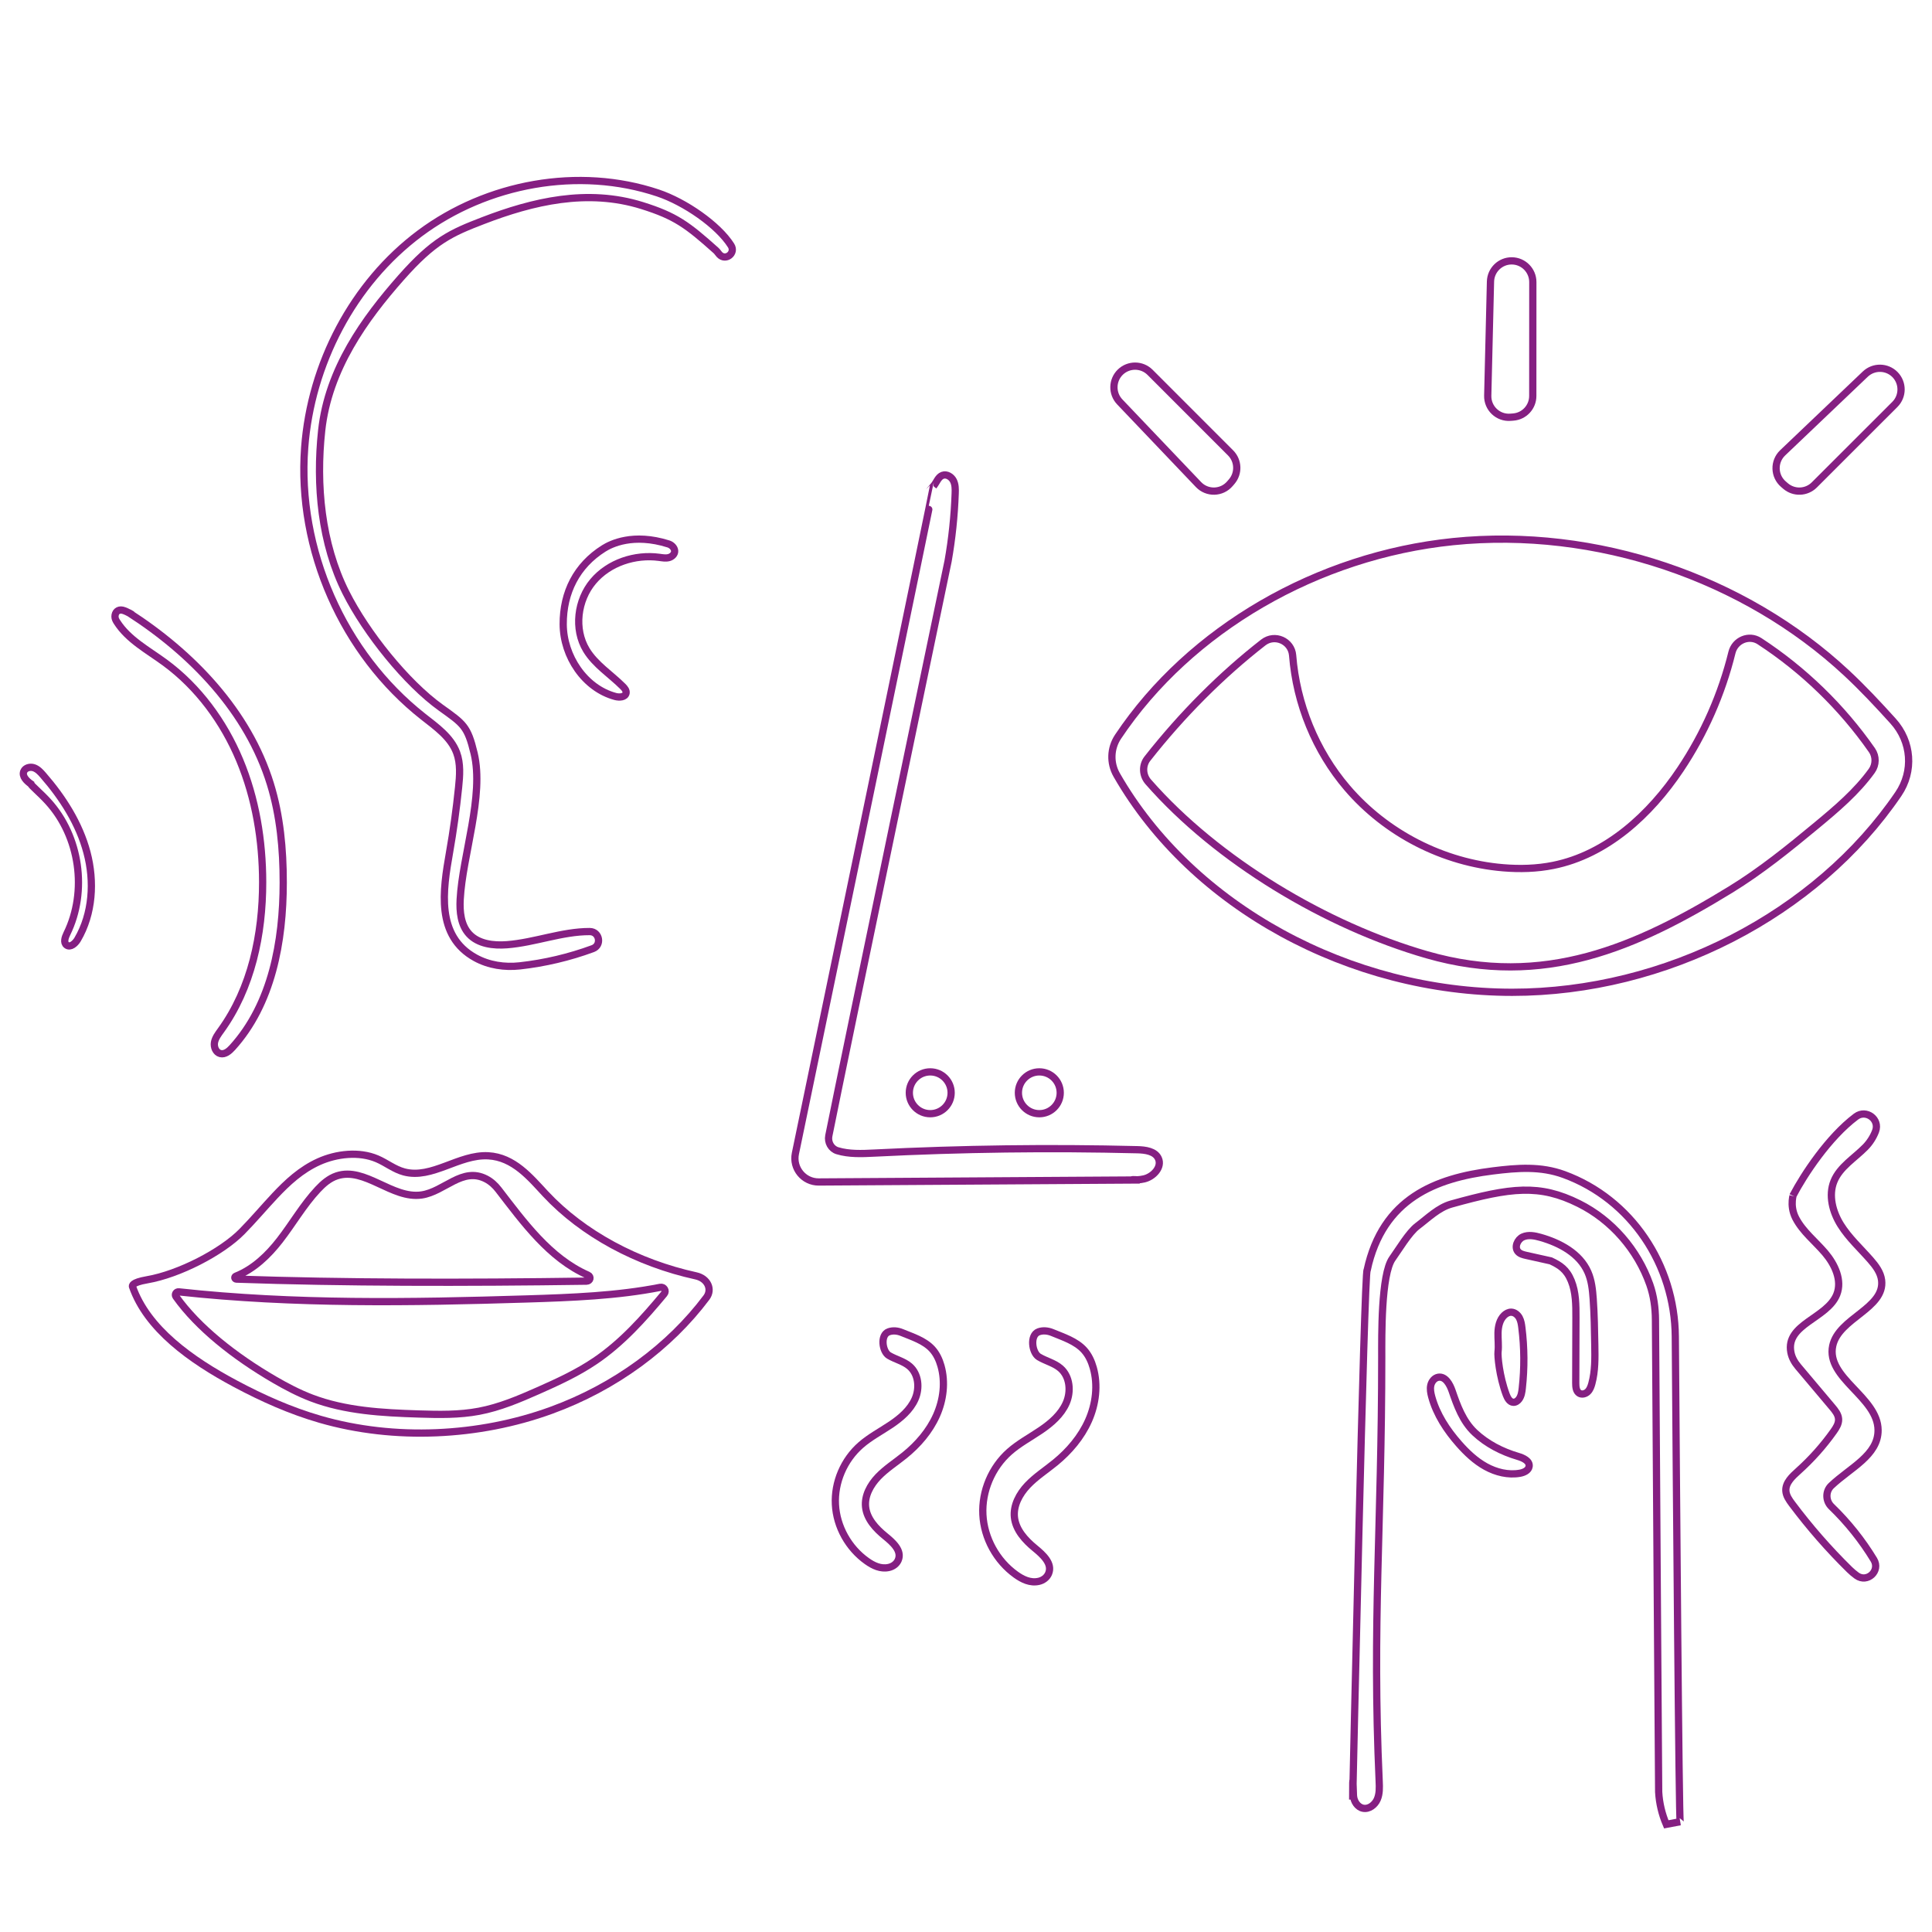 <?xml version="1.0" encoding="utf-8"?>
<!-- Generator: Adobe Adobe Illustrator 24.2.0, SVG Export Plug-In . SVG Version: 6.00 Build 0)  -->
<svg version="1.1" xmlns="http://www.w3.org/2000/svg" xmlns:xlink="http://www.w3.org/1999/xlink" x="0px" y="0px" width="800px"
	 height="800px" viewBox="0 0 800 800" style="enable-background:new 0 0 800 800;" xml:space="preserve">
<style type="text/css">
	.st0{fill:none;stroke:#851F82;stroke-width:3;stroke-miterlimit:10;}
	.st1{fill:none;stroke:#000000;stroke-width:3;stroke-miterlimit:10;}
	.st2{fill:#851F82;stroke:#851F82;stroke-width:3;stroke-miterlimit:10;}
	.st3{fill:none;stroke:#F29200;stroke-width:3;stroke-miterlimit:10;}
	.st4{fill:#F29200;stroke:#F29200;stroke-width:3;stroke-miterlimit:10;}
</style>
<g id="Layer_1">
</g>
<g id="Layer_2">
</g>
<g id="Layer_3">
	<path class="st0" d="M12.82,324.64c-1.77-1.24-3.77-3.18-2.98-5.2c0.6-1.52,2.62-2.05,4.17-1.53s2.72,1.78,3.79,3.01
		c8.15,9.35,15.03,20.09,18.21,32.08c3.19,11.99,2.39,25.35-3.89,36.04c-0.98,1.66-3.02,3.45-4.55,2.28
		c-1.35-1.03-0.64-3.15,0.11-4.68c8.64-17.59,5.4-40.31-7.81-54.78C16.6,328.28,12.79,325.18,12.82,324.64z"/>
	<path class="st0" d="M53.25,253.64c26.36,16.93,49.45,40.99,58.69,70.93c4.07,13.18,5.35,27.08,5.34,40.87
		c-0.01,24.4-4.68,50.28-21.08,68.35c-1.31,1.45-3.09,2.95-4.98,2.47c-1.85-0.47-2.74-2.73-2.41-4.6c0.34-1.88,1.55-3.46,2.66-5
		c12.67-17.52,17.31-39.78,17.29-61.4c-0.02-17.24-2.86-34.58-9.5-50.49c-6.64-15.91-17.2-30.33-31.11-40.51
		c-6.98-5.11-15-9.37-19.67-16.64c-0.45-0.69-0.87-1.45-0.87-2.28c0-1.88,1.28-3.07,3.12-2.68S56.57,255.61,53.25,253.64z"/>
	<path class="st0" d="M97.88,529.65c-0.74-0.03-0.91-0.93-0.23-1.2c7.46-2.97,13.39-8.72,18.14-14.82
		c5.41-6.95,9.73-14.62,15.8-21.11c2.19-2.34,4.71-4.58,7.9-5.63c11.63-3.83,22.87,9.69,35.08,7.92
		c9.47-1.38,16.84-11.76,26.72-6.63c2.08,1.08,3.77,2.67,5.14,4.45c10.27,13.3,21.11,28.42,37.05,35.39
		c1.37,0.6,0.95,2.45-0.58,2.48C192.25,531.22,141.87,531.19,97.88,529.65z"/>
	<path class="st0" d="M60.91,529.93c13.2-2.27,30.89-11.42,39.29-19.97c4.76-4.84,9.08-9.99,13.71-14.92
		c5.09-5.41,10.75-10.69,18.09-14c7.34-3.31,16.7-4.37,24.14-1.2c3.86,1.64,7.04,4.32,11.18,5.43c11.57,3.08,22.69-7.34,34.84-6.68
		c10.56,0.58,17.34,8.91,23.71,15.75c15.46,16.57,38.03,28.66,62.32,33.97c4.8,1.05,6.9,5.55,4.32,8.99
		c-15.2,20.26-37.65,37.01-64.34,46.72c-29.82,10.85-64.82,12.59-95.61,3.68c-12.38-3.58-23.97-8.79-34.95-14.64
		c-18.68-9.95-36.67-22.89-42.74-40.3C54.77,532.51,54.33,531.06,60.91,529.93z"/>
	<path class="st0" d="M72.85,536.88c-0.62-0.88,0.12-2.07,1.19-1.95c47.76,5.21,95.97,4.43,144,2.94c18.7-0.58,37.56-1.3,55.36-4.81
		c1.54-0.3,2.63,1.47,1.62,2.68c-8.54,10.26-17.52,20.29-28.55,27.76c-7.36,4.99-15.48,8.73-23.61,12.33
		c-7.93,3.51-15.98,6.93-24.5,8.54c-8.22,1.56-16.66,1.39-25.02,1.13c-15.02-0.47-30.32-1.29-44.36-6.64
		c-5.34-2.04-10.41-4.7-15.35-7.57C97.11,561.68,81.97,549.71,72.85,536.88z"/>
	<path class="st0" d="M249.98,227.11c-11.18,7.03-16.83,18.18-16.77,31.39s8.83,26.47,21.59,29.9c1.69,0.45,4.11,0.31,4.44-1.41
		c0.19-1.04-0.58-1.99-1.33-2.73c-5.06-5.06-11.4-9-15.11-15.12c-5.25-8.68-3.74-20.62,2.79-28.38c6.53-7.77,17.36-11.32,27.42-9.97
		c1.31,0.18,2.66,0.43,3.94,0.1c1.28-0.33,2.48-1.43,2.41-2.75c-0.08-1.36-1.28-2.5-2.58-2.91
		C262.17,220.63,253.02,225.2,249.98,227.11z"/>
	<path class="st0" d="M471.96,488.6l-132.92,0.83c-6.25,0.04-10.95-5.68-9.68-11.8c11.27-54.3,57.34-276.32,57.17-276.33
		c1.29-1.5,1.89-3.78,3.75-4.47c1.71-0.64,3.67,0.57,4.5,2.2c0.83,1.63,0.81,3.55,0.74,5.37c-0.33,9.36-1.31,18.7-2.94,27.93
		c0,0-42.97,205.75-49.39,237.98c-0.53,2.67,0.97,5.39,3.57,6.18c4.77,1.45,10.12,1.24,15.19,0.98c36.3-1.83,72.67-2.3,109-1.4
		c3.32,0.08,7.32,0.6,8.7,3.61c1.65,3.59-2.07,7.58-5.91,8.47C469.91,489.06,465.84,488.17,471.96,488.6z"/>
	<path class="st0" d="M462.42,320.92c-2.86-4.99-2.65-11.08,0.55-15.88c29.81-44.61,82.65-75.04,138.71-80.77
		c59.26-6.06,120.66,15.03,162.88,54.35c6.77,6.3,13.06,13.03,19.31,19.94c7.72,8.53,8.61,20.79,2.2,30.22
		c-33.91,49.87-96.4,82.11-159.9,82.11C559.09,410.88,493.77,375.61,462.42,320.92z"/>
	<path class="st0" d="M496.28,200.65c-10.84-11.38-21.7-22.76-32.61-34.23c-3.3-3.47-3.21-8.96,0.21-12.31l0,0
		c3.44-3.36,8.94-3.33,12.34,0.07l33.34,33.36c3.23,3.24,3.43,8.41,0.46,11.89l-0.75,0.87C505.89,204.24,499.86,204.4,496.28,200.65
		z"/>
	<path class="st0" d="M616.04,163.84c0.38-15.71,0.76-31.44,1.14-47.26c0.12-4.79,4.06-8.61,8.85-8.56l0,0
		c4.81,0.05,8.68,3.97,8.68,8.78l-0.02,47.16c0,4.57-3.52,8.38-8.08,8.73l-1.15,0.09C620.3,173.18,615.91,169.03,616.04,163.84z"/>
	<path class="st0" d="M738.15,187.52c11.38-10.84,22.76-21.7,34.23-32.61c3.47-3.3,8.96-3.21,12.31,0.21v0
		c3.36,3.44,3.33,8.94-0.07,12.34l-33.36,33.34c-3.24,3.23-8.41,3.43-11.89,0.46l-0.87-0.75
		C734.56,197.14,734.4,191.1,738.15,187.52z"/>
	<path class="st0" d="M523.11,266.03c4.74-3.68,11.67-0.62,12.14,5.36c1.57,20.02,9.5,39.54,22.55,54.82
		c16.12,18.88,39.86,31.05,64.6,33.11c6.92,0.58,13.93,0.39,20.74-0.98c22.15-4.45,40.14-21.01,52.7-39.79
		c9.85-14.72,17.09-31.17,21.32-48.36c1.25-5.06,7.04-7.55,11.41-4.7c18.2,11.88,34.1,27.29,46.54,45.12
		c1.8,2.58,1.76,6.06-0.08,8.61c-6.24,8.65-14.58,15.71-22.84,22.56c-11.43,9.48-23.01,18.86-35.67,26.62
		c-38.77,23.74-77.15,40.89-125.63,26.96c-41.68-11.98-86.85-38.95-115.42-71.6c-2.39-2.73-2.59-6.78-0.35-9.64
		C489.49,295.82,505.99,279.34,523.11,266.03z"/>
	<path class="st0" d="M245.46,392.81c-9.73,3.58-19.88,5.98-30.18,7.13c-6.34,0.7-12.86-0.26-18.45-3.34
		c-16.39-9.04-13.45-27.89-10.68-43.65c1.57-8.92,2.81-17.9,3.74-26.91c0.5-4.82,0.88-9.84-0.81-14.38
		c-2.41-6.47-8.48-10.69-13.9-14.96c-33.16-26.11-52.15-69.23-49.02-111.32c2.57-34.55,19.94-68.07,47.72-88.77
		s65.7-27.69,98.55-16.7c11.16,3.73,24.93,13.26,30.28,21.73c2.04,3.23-2.29,6.54-4.85,3.71c-0.49-0.54-0.87-1.18-1.37-1.62
		c-11.91-10.65-16.77-14.27-30.58-18.6c-22.73-7.13-45.35-1.67-65.85,6.22c-13.37,5.14-20.44,8.28-34.01,23.64
		c-15.01,17-30.09,37.8-32.85,63.27c-2.44,22.54-0.18,46.8,10.01,67.06c8.47,16.83,25.06,37.48,39.34,47.71
		c9.35,6.7,11.07,7.66,13.76,18.85c4.26,17.76-4.81,42.33-5.76,60.57c-0.27,5.05,0.27,10.56,3.69,14.29
		c3.81,4.15,10.08,4.88,15.69,4.45c11.49-0.89,22.8-5.48,34.25-5.45C248.26,385.74,249.28,391.41,245.46,392.81z"/>
	<circle class="st0" cx="385.19" cy="452.5" r="8.66"/>
	<circle class="st0" cx="430.36" cy="452.5" r="8.66"/>
	<path class="st0" d="M368.08,561.28c2.77,1.64,6.11,2.37,8.55,4.46c3.78,3.24,4.27,9.07,2.28,13.58s-5.96,7.88-10.1,10.66
		c-4.15,2.77-8.63,5.13-12.37,8.4c-7.02,6.13-10.99,15.44-10.51,24.61s5.41,18.04,13.04,23.44c2.62,1.86,5.72,3.38,9.09,2.62
		c1.69-0.38,3.2-1.48,3.87-3.04c1.67-3.89-2.22-7.34-5.4-9.92c-3.9-3.16-7.58-7.17-8.11-12.08c-0.5-4.61,1.95-9.1,5.19-12.49
		c3.25-3.39,7.28-5.94,10.94-8.9c5.55-4.48,10.31-10.02,13.2-16.45c2.89-6.44,3.81-13.82,1.89-20.59c-0.72-2.53-1.85-4.98-3.63-6.94
		c-3.23-3.53-8.2-5.07-12.56-6.86c-1.75-0.72-3.73-0.95-5.5-0.29C364.41,552.77,365.31,559.63,368.08,561.28z"/>
	<path class="st0" d="M430.18,561.87c2.9,1.74,6.39,2.51,8.94,4.72c3.95,3.43,4.46,9.61,2.38,14.37s-6.23,8.35-10.57,11.29
		c-4.34,2.94-9.02,5.43-12.94,8.89c-7.35,6.49-11.5,16.35-11,26.06c0.5,9.71,5.66,19.1,13.64,24.82c2.75,1.97,5.99,3.58,9.51,2.78
		c1.77-0.4,3.35-1.57,4.05-3.22c1.75-4.12-2.32-7.77-5.65-10.51c-4.08-3.34-7.93-7.59-8.49-12.79c-0.52-4.88,2.04-9.64,5.43-13.23
		c3.4-3.59,7.62-6.29,11.45-9.42c5.81-4.75,10.79-10.61,13.81-17.42c3.02-6.82,3.99-14.63,1.97-21.8c-0.75-2.67-1.93-5.28-3.8-7.35
		c-3.38-3.74-8.58-5.37-13.14-7.26c-1.83-0.76-3.9-1-5.75-0.31C426.34,552.87,427.28,560.13,430.18,561.87z"/>
	<path class="st0" d="M742.43,495.08c4.5-8.62,14.75-24.21,26.1-32.72c4.19-3.14,9.94,1.1,8.11,6.01c-0.91,2.45-2.43,4.79-4.2,6.6
		c-4.52,4.62-10.58,8.15-13.02,14.13c-2.4,5.88-0.58,12.74,2.79,18.12c3.37,5.38,8.14,9.7,12.32,14.48c2.14,2.44,4.2,5.18,4.6,8.4
		c1.44,11.66-17.79,15.66-20.24,27.15c-2.86,13.42,18.69,21.21,18.78,34.93c0.07,10.44-11.52,15.54-19.38,23
		c-2.47,2.34-2.38,6.32,0.07,8.68c6.76,6.53,12.68,13.93,17.55,21.96c2.83,4.65-2.71,9.79-7.12,6.6c-1.08-0.78-2.09-1.65-2.97-2.51
		c-8.6-8.45-16.55-17.55-23.77-27.2c-1.22-1.63-2.47-3.41-2.57-5.44c-0.17-3.31,2.65-5.91,5.12-8.13
		c5.47-4.91,10.4-10.42,14.65-16.41c1.08-1.52,2.16-3.22,2.07-5.08c-0.09-1.91-1.38-3.52-2.62-4.99l-14.16-16.81
		c-1.44-1.71-2.57-3.7-2.98-5.89c-2.24-11.72,15.05-14.01,19.01-23.95c2.32-5.84-0.79-12.46-4.86-17.24
		c-4.07-4.78-9.22-8.77-12.12-14.34S743.01,493.67,742.43,495.08z"/>
	<path class="st0" d="M560.12,745.17c0,0,4.78-220.28,5.99-219.24c6.42-29.73,28.39-38.11,51.97-41.07
		c10.31-1.29,19.89-2.04,29.53,1.49c27.88,10.2,45.89,37.42,46.1,67.11c0.41,56.73,1.51,200.95,2.02,200.87l-5.76,1.09
		c-1.82-4.24-2.89-8.79-3.15-13.39c0,0-1.14-162.37-1.33-195.5c-0.03-4.98-0.7-9.96-2.35-14.66c-5.04-14.33-15.71-26.69-29.33-33.48
		c-16.34-8.15-28.11-6.72-52.82,0.17c-5.4,1.51-9.62,5.77-14.09,9.15c-3.53,2.66-7.75,9.8-10.33,13.4
		c-4.76,6.65-4.42,32.63-4.42,40.81c0,70.56-4,109.9-1.06,175.75c0.11,2.5,0.2,5.1-0.79,7.39s-3.41,4.18-5.87,3.7
		c-2.33-0.45-3.87-2.91-3.99-5.28S560.12,730.01,560.12,745.17z"/>
	<path class="st0" d="M601.29,575.95c-0.95-2.76-2.8-6.11-5.68-5.67c-1.6,0.25-2.8,1.74-3.15,3.32c-0.36,1.58-0.03,3.24,0.39,4.8
		c1.99,7.28,6.25,13.77,11.24,19.43c3.23,3.67,6.85,7.1,11.13,9.46c4.29,2.36,9.31,3.6,14.13,2.75c1.68-0.3,3.6-1.16,3.83-2.84
		c0.31-2.25-2.45-3.51-4.64-4.15c-6.58-1.94-12.86-5.15-17.86-9.84C605.68,588.51,603.36,581.98,601.29,575.95z"/>
	<path class="st0" d="M620.3,559.8c0.31-2.62-0.07-5.27-0.01-7.9c0.06-2.64,0.68-5.44,2.58-7.26c0.79-0.76,1.83-1.32,2.92-1.29
		c1.41,0.04,2.64,1.06,3.32,2.3c0.67,1.24,0.89,2.66,1.06,4.06c1.04,8.34,1.1,16.79,0.17,25.14c-0.17,1.57-0.41,3.2-1.34,4.48
		c-0.55,0.76-1.41,1.37-2.35,1.33c-1.52-0.07-2.41-1.71-2.95-3.13C620.79,569.69,620.11,561.34,620.3,559.8z"/>
	<path class="st0" d="M642.15,522.1c-3.38-0.75-6.76-1.51-10.15-2.26c-1.24-0.28-2.57-0.6-3.41-1.55c-1.65-1.86-0.27-5.08,2-6.1
		c2.27-1.02,4.91-0.49,7.31,0.19c8.06,2.29,16.24,6.69,19.61,14.36c1.53,3.47,1.93,7.32,2.2,11.11c0.45,6.4,0.55,12.82,0.66,19.24
		c0.09,5.29,0.17,10.66-1.21,15.77c-0.33,1.23-0.77,2.49-1.68,3.39c-0.91,0.9-2.39,1.33-3.5,0.68c-1.35-0.79-1.5-2.65-1.5-4.21
		c0.03-9.06,0.05-18.12,0.08-27.18c0.01-5.14,0-10.43-1.94-15.19C648.68,525.58,645.89,523.87,642.15,522.1z"/>
</g>
</svg>

